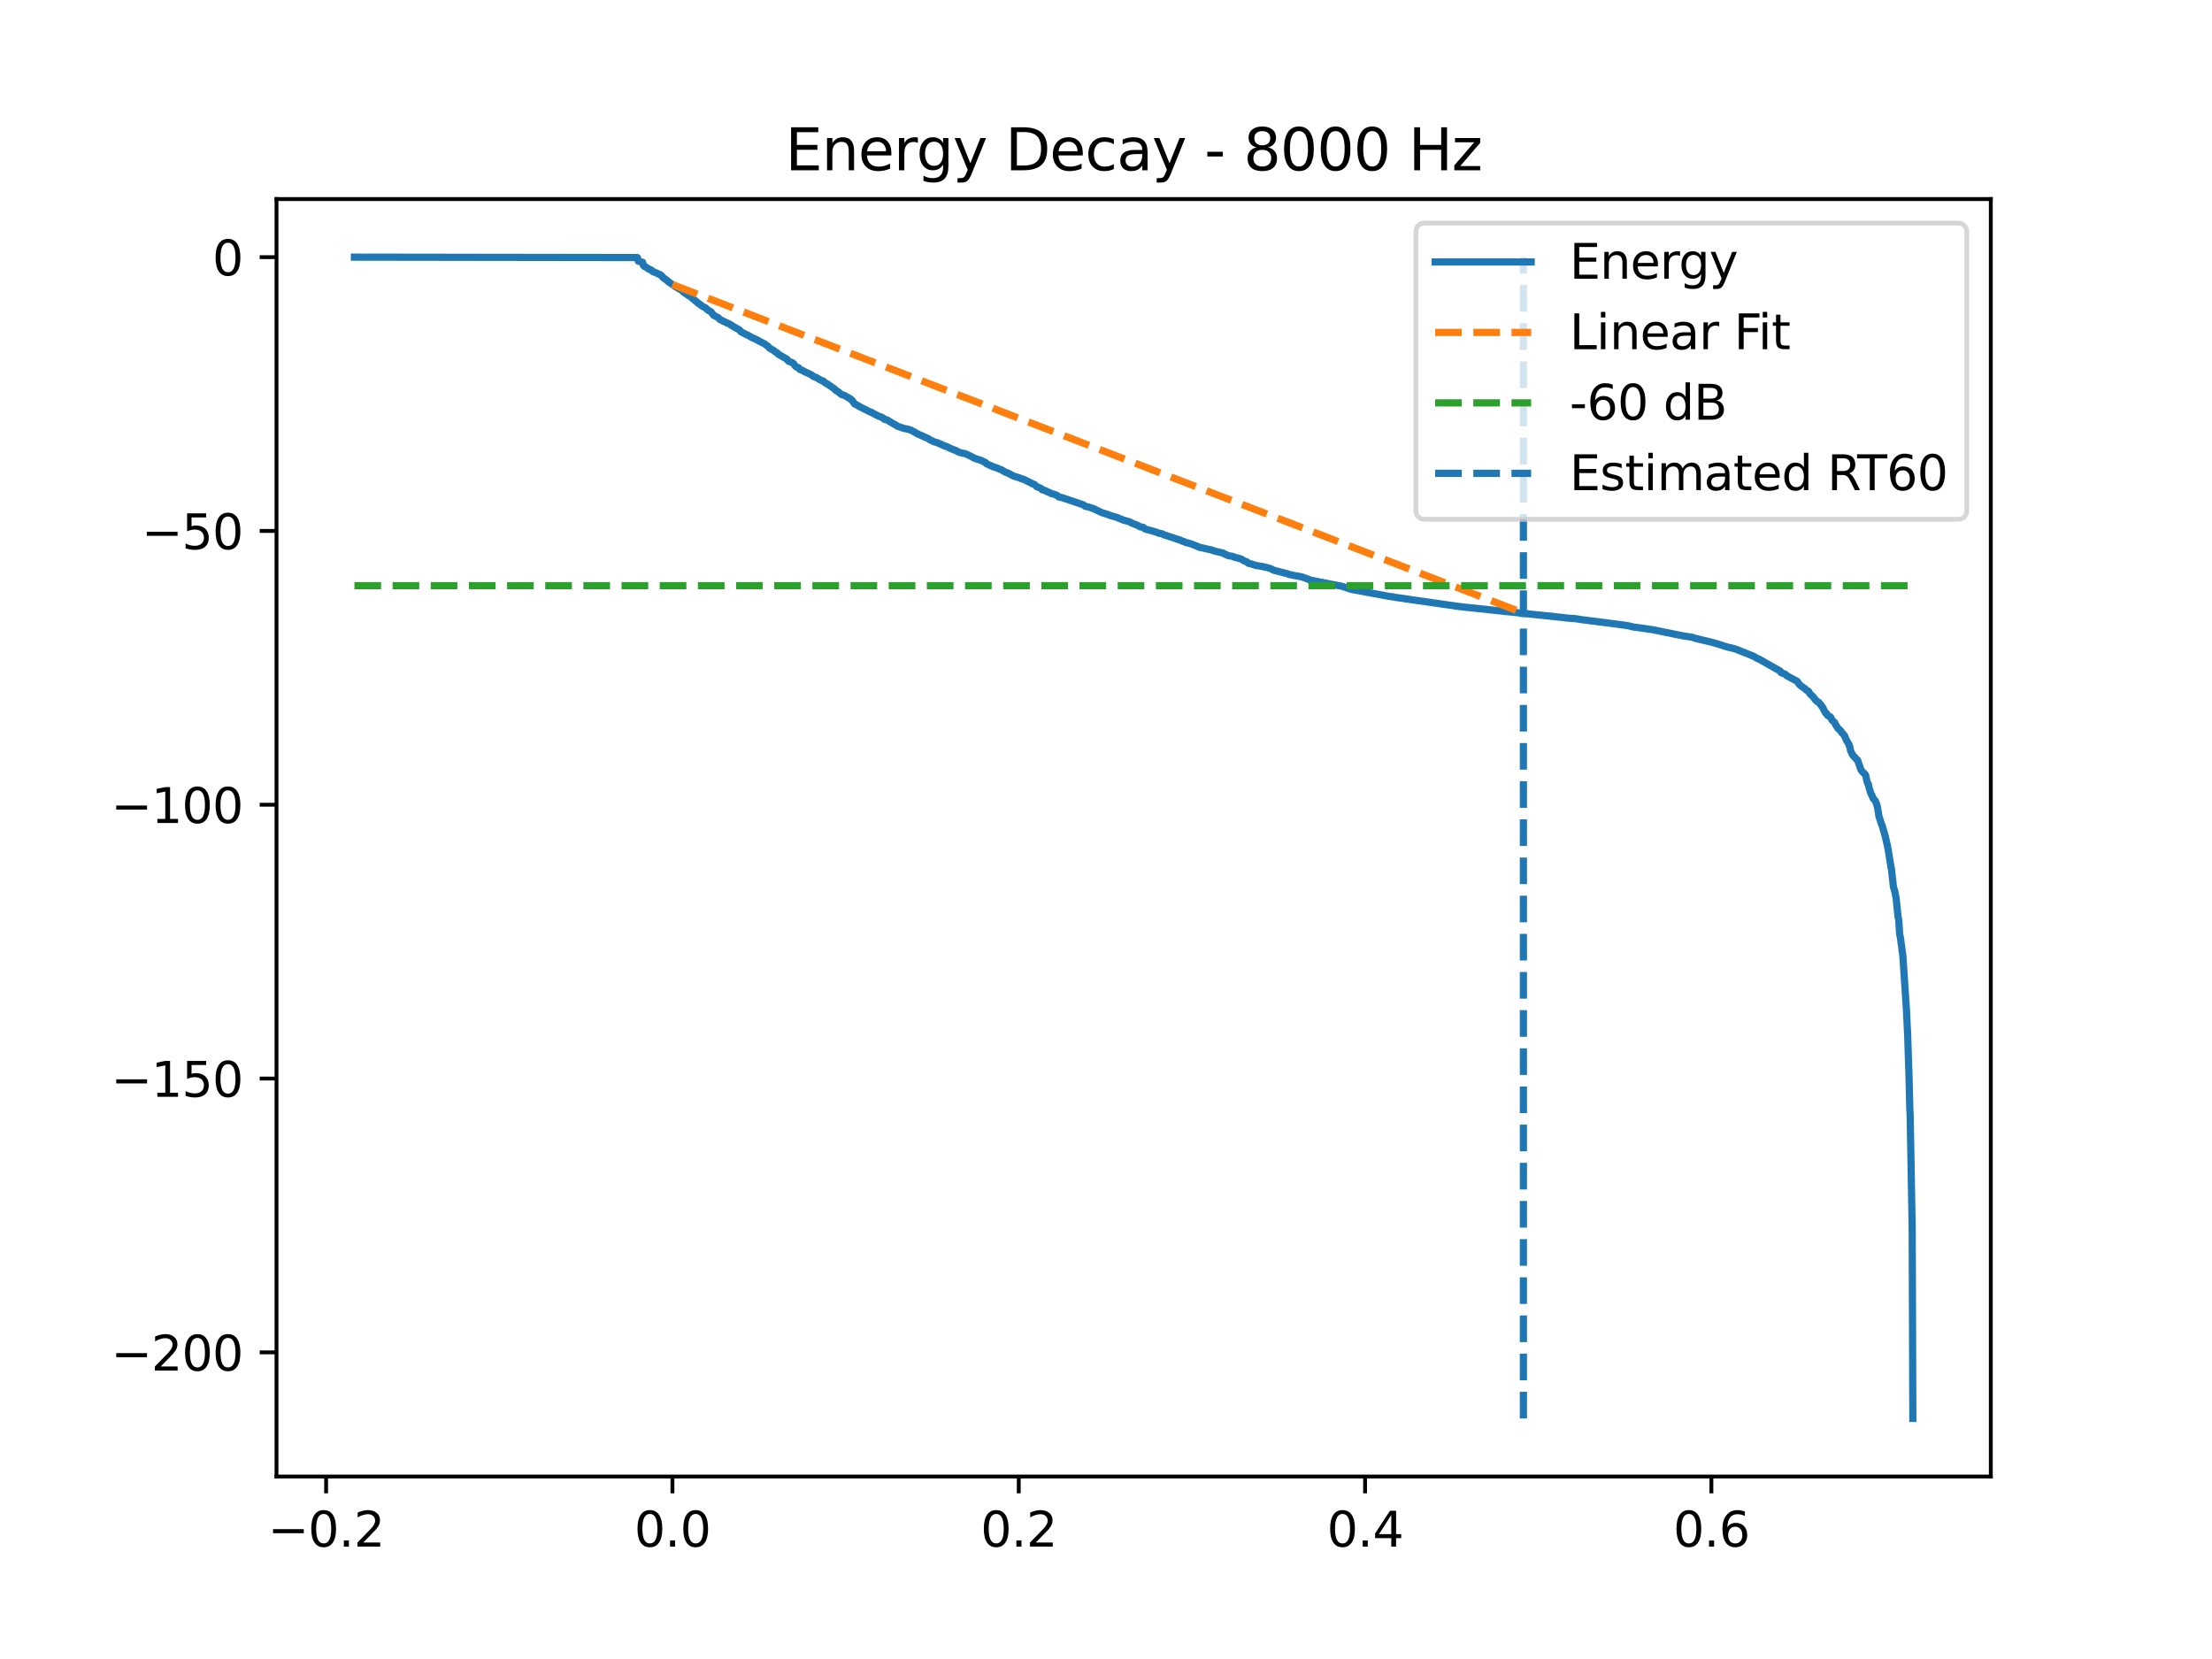 <?xml version="1.0" encoding="utf-8" standalone="no"?>
<!DOCTYPE svg PUBLIC "-//W3C//DTD SVG 1.1//EN"
  "http://www.w3.org/Graphics/SVG/1.1/DTD/svg11.dtd">
<svg xmlns:xlink="http://www.w3.org/1999/xlink" width="460.8pt" height="345.6pt" viewBox="0 0 460.8 345.6" xmlns="http://www.w3.org/2000/svg" version="1.1">
 <defs>
  <style type="text/css">*{stroke-linejoin: round; stroke-linecap: butt}</style>
 </defs>
 <g id="figure_1">
  <g id="patch_1">
   <path d="M 0 345.6 
L 460.8 345.6 
L 460.8 0 
L 0 0 
z
" style="fill: #ffffff"/>
  </g>
  <g id="axes_1">
   <g id="patch_2">
    <path d="M 57.6 307.584 
L 414.72 307.584 
L 414.72 41.472 
L 57.6 41.472 
z
" style="fill: #ffffff"/>
   </g>
   <g id="matplotlib.axis_1">
    <g id="xtick_1">
     <g id="line2d_1">
      <defs>
       <path id="m45727ca8af" d="M 0 0 
L 0 3.5 
" style="stroke: #000000; stroke-width: 0.8"/>
      </defs>
      <g>
       <use xlink:href="#m45727ca8af" x="67.933" y="307.584" style="stroke: #000000; stroke-width: 0.8"/>
      </g>
     </g>
     <g id="text_1">
      <!-- −0.2 -->
      <g transform="translate(55.792 322.182) scale(0.1 -0.1)">
       <defs>
        <path id="DejaVuSans-2212" d="M 678 2272 
L 4684 2272 
L 4684 1741 
L 678 1741 
L 678 2272 
z
" transform="scale(0.016)"/>
        <path id="DejaVuSans-30" d="M 2034 4250 
Q 1547 4250 1301 3770 
Q 1056 3291 1056 2328 
Q 1056 1369 1301 889 
Q 1547 409 2034 409 
Q 2525 409 2770 889 
Q 3016 1369 3016 2328 
Q 3016 3291 2770 3770 
Q 2525 4250 2034 4250 
z
M 2034 4750 
Q 2819 4750 3233 4129 
Q 3647 3509 3647 2328 
Q 3647 1150 3233 529 
Q 2819 -91 2034 -91 
Q 1250 -91 836 529 
Q 422 1150 422 2328 
Q 422 3509 836 4129 
Q 1250 4750 2034 4750 
z
" transform="scale(0.016)"/>
        <path id="DejaVuSans-2e" d="M 684 794 
L 1344 794 
L 1344 0 
L 684 0 
L 684 794 
z
" transform="scale(0.016)"/>
        <path id="DejaVuSans-32" d="M 1228 531 
L 3431 531 
L 3431 0 
L 469 0 
L 469 531 
Q 828 903 1448 1529 
Q 2069 2156 2228 2338 
Q 2531 2678 2651 2914 
Q 2772 3150 2772 3378 
Q 2772 3750 2511 3984 
Q 2250 4219 1831 4219 
Q 1534 4219 1204 4116 
Q 875 4013 500 3803 
L 500 4441 
Q 881 4594 1212 4672 
Q 1544 4750 1819 4750 
Q 2544 4750 2975 4387 
Q 3406 4025 3406 3419 
Q 3406 3131 3298 2873 
Q 3191 2616 2906 2266 
Q 2828 2175 2409 1742 
Q 1991 1309 1228 531 
z
" transform="scale(0.016)"/>
       </defs>
       <use xlink:href="#DejaVuSans-2212"/>
       <use xlink:href="#DejaVuSans-30" transform="translate(83.789 0)"/>
       <use xlink:href="#DejaVuSans-2e" transform="translate(147.412 0)"/>
       <use xlink:href="#DejaVuSans-32" transform="translate(179.199 0)"/>
      </g>
     </g>
    </g>
    <g id="xtick_2">
     <g id="line2d_2">
      <g>
       <use xlink:href="#m45727ca8af" x="140.079" y="307.584" style="stroke: #000000; stroke-width: 0.8"/>
      </g>
     </g>
     <g id="text_2">
      <!-- 0.0 -->
      <g transform="translate(132.127 322.182) scale(0.1 -0.1)">
       <use xlink:href="#DejaVuSans-30"/>
       <use xlink:href="#DejaVuSans-2e" transform="translate(63.623 0)"/>
       <use xlink:href="#DejaVuSans-30" transform="translate(95.41 0)"/>
      </g>
     </g>
    </g>
    <g id="xtick_3">
     <g id="line2d_3">
      <g>
       <use xlink:href="#m45727ca8af" x="212.224" y="307.584" style="stroke: #000000; stroke-width: 0.8"/>
      </g>
     </g>
     <g id="text_3">
      <!-- 0.2 -->
      <g transform="translate(204.273 322.182) scale(0.1 -0.1)">
       <use xlink:href="#DejaVuSans-30"/>
       <use xlink:href="#DejaVuSans-2e" transform="translate(63.623 0)"/>
       <use xlink:href="#DejaVuSans-32" transform="translate(95.41 0)"/>
      </g>
     </g>
    </g>
    <g id="xtick_4">
     <g id="line2d_4">
      <g>
       <use xlink:href="#m45727ca8af" x="284.37" y="307.584" style="stroke: #000000; stroke-width: 0.8"/>
      </g>
     </g>
     <g id="text_4">
      <!-- 0.4 -->
      <g transform="translate(276.418 322.182) scale(0.1 -0.1)">
       <defs>
        <path id="DejaVuSans-34" d="M 2419 4116 
L 825 1625 
L 2419 1625 
L 2419 4116 
z
M 2253 4666 
L 3047 4666 
L 3047 1625 
L 3713 1625 
L 3713 1100 
L 3047 1100 
L 3047 0 
L 2419 0 
L 2419 1100 
L 313 1100 
L 313 1709 
L 2253 4666 
z
" transform="scale(0.016)"/>
       </defs>
       <use xlink:href="#DejaVuSans-30"/>
       <use xlink:href="#DejaVuSans-2e" transform="translate(63.623 0)"/>
       <use xlink:href="#DejaVuSans-34" transform="translate(95.41 0)"/>
      </g>
     </g>
    </g>
    <g id="xtick_5">
     <g id="line2d_5">
      <g>
       <use xlink:href="#m45727ca8af" x="356.515" y="307.584" style="stroke: #000000; stroke-width: 0.8"/>
      </g>
     </g>
     <g id="text_5">
      <!-- 0.6 -->
      <g transform="translate(348.564 322.182) scale(0.1 -0.1)">
       <defs>
        <path id="DejaVuSans-36" d="M 2113 2584 
Q 1688 2584 1439 2293 
Q 1191 2003 1191 1497 
Q 1191 994 1439 701 
Q 1688 409 2113 409 
Q 2538 409 2786 701 
Q 3034 994 3034 1497 
Q 3034 2003 2786 2293 
Q 2538 2584 2113 2584 
z
M 3366 4563 
L 3366 3988 
Q 3128 4100 2886 4159 
Q 2644 4219 2406 4219 
Q 1781 4219 1451 3797 
Q 1122 3375 1075 2522 
Q 1259 2794 1537 2939 
Q 1816 3084 2150 3084 
Q 2853 3084 3261 2657 
Q 3669 2231 3669 1497 
Q 3669 778 3244 343 
Q 2819 -91 2113 -91 
Q 1303 -91 875 529 
Q 447 1150 447 2328 
Q 447 3434 972 4092 
Q 1497 4750 2381 4750 
Q 2619 4750 2861 4703 
Q 3103 4656 3366 4563 
z
" transform="scale(0.016)"/>
       </defs>
       <use xlink:href="#DejaVuSans-30"/>
       <use xlink:href="#DejaVuSans-2e" transform="translate(63.623 0)"/>
       <use xlink:href="#DejaVuSans-36" transform="translate(95.41 0)"/>
      </g>
     </g>
    </g>
   </g>
   <g id="matplotlib.axis_2">
    <g id="ytick_1">
     <g id="line2d_6">
      <defs>
       <path id="m21caa9666c" d="M 0 0 
L -3.5 0 
" style="stroke: #000000; stroke-width: 0.8"/>
      </defs>
      <g>
       <use xlink:href="#m21caa9666c" x="57.6" y="281.717" style="stroke: #000000; stroke-width: 0.8"/>
      </g>
     </g>
     <g id="text_6">
      <!-- −200 -->
      <g transform="translate(23.133 285.517) scale(0.1 -0.1)">
       <use xlink:href="#DejaVuSans-2212"/>
       <use xlink:href="#DejaVuSans-32" transform="translate(83.789 0)"/>
       <use xlink:href="#DejaVuSans-30" transform="translate(147.412 0)"/>
       <use xlink:href="#DejaVuSans-30" transform="translate(211.035 0)"/>
      </g>
     </g>
    </g>
    <g id="ytick_2">
     <g id="line2d_7">
      <g>
       <use xlink:href="#m21caa9666c" x="57.6" y="224.68" style="stroke: #000000; stroke-width: 0.8"/>
      </g>
     </g>
     <g id="text_7">
      <!-- −150 -->
      <g transform="translate(23.133 228.479) scale(0.1 -0.1)">
       <defs>
        <path id="DejaVuSans-31" d="M 794 531 
L 1825 531 
L 1825 4091 
L 703 3866 
L 703 4441 
L 1819 4666 
L 2450 4666 
L 2450 531 
L 3481 531 
L 3481 0 
L 794 0 
L 794 531 
z
" transform="scale(0.016)"/>
        <path id="DejaVuSans-35" d="M 691 4666 
L 3169 4666 
L 3169 4134 
L 1269 4134 
L 1269 2991 
Q 1406 3038 1543 3061 
Q 1681 3084 1819 3084 
Q 2600 3084 3056 2656 
Q 3513 2228 3513 1497 
Q 3513 744 3044 326 
Q 2575 -91 1722 -91 
Q 1428 -91 1123 -41 
Q 819 9 494 109 
L 494 744 
Q 775 591 1075 516 
Q 1375 441 1709 441 
Q 2250 441 2565 725 
Q 2881 1009 2881 1497 
Q 2881 1984 2565 2268 
Q 2250 2553 1709 2553 
Q 1456 2553 1204 2497 
Q 953 2441 691 2322 
L 691 4666 
z
" transform="scale(0.016)"/>
       </defs>
       <use xlink:href="#DejaVuSans-2212"/>
       <use xlink:href="#DejaVuSans-31" transform="translate(83.789 0)"/>
       <use xlink:href="#DejaVuSans-35" transform="translate(147.412 0)"/>
       <use xlink:href="#DejaVuSans-30" transform="translate(211.035 0)"/>
      </g>
     </g>
    </g>
    <g id="ytick_3">
     <g id="line2d_8">
      <g>
       <use xlink:href="#m21caa9666c" x="57.6" y="167.643" style="stroke: #000000; stroke-width: 0.8"/>
      </g>
     </g>
     <g id="text_8">
      <!-- −100 -->
      <g transform="translate(23.133 171.442) scale(0.1 -0.1)">
       <use xlink:href="#DejaVuSans-2212"/>
       <use xlink:href="#DejaVuSans-31" transform="translate(83.789 0)"/>
       <use xlink:href="#DejaVuSans-30" transform="translate(147.412 0)"/>
       <use xlink:href="#DejaVuSans-30" transform="translate(211.035 0)"/>
      </g>
     </g>
    </g>
    <g id="ytick_4">
     <g id="line2d_9">
      <g>
       <use xlink:href="#m21caa9666c" x="57.6" y="110.605" style="stroke: #000000; stroke-width: 0.8"/>
      </g>
     </g>
     <g id="text_9">
      <!-- −50 -->
      <g transform="translate(29.495 114.405) scale(0.1 -0.1)">
       <use xlink:href="#DejaVuSans-2212"/>
       <use xlink:href="#DejaVuSans-35" transform="translate(83.789 0)"/>
       <use xlink:href="#DejaVuSans-30" transform="translate(147.412 0)"/>
      </g>
     </g>
    </g>
    <g id="ytick_5">
     <g id="line2d_10">
      <g>
       <use xlink:href="#m21caa9666c" x="57.6" y="53.568" style="stroke: #000000; stroke-width: 0.8"/>
      </g>
     </g>
     <g id="text_10">
      <!-- 0 -->
      <g transform="translate(44.237 57.367) scale(0.1 -0.1)">
       <use xlink:href="#DejaVuSans-30"/>
      </g>
     </g>
    </g>
   </g>
   <g id="line2d_11">
    <path d="M 73.833 53.568 
L 132.789 53.654 
L 132.992 54.432 
L 133.21 54.46 
L 133.871 54.629 
L 134.007 55.238 
L 134.247 55.508 
L 134.533 55.625 
L 134.758 55.794 
L 135.277 56.124 
L 135.502 56.164 
L 135.735 56.298 
L 135.953 56.54 
L 136.825 56.897 
L 137.133 57.07 
L 137.501 57.199 
L 137.832 57.444 
L 137.899 57.525 
L 138.042 57.756 
L 138.959 58.412 
L 139.102 58.595 
L 140.552 59.598 
L 140.688 59.736 
L 141.018 59.859 
L 141.206 60.014 
L 141.447 60.165 
L 142.04 60.47 
L 142.153 60.562 
L 142.341 60.814 
L 142.491 60.862 
L 142.604 60.986 
L 142.784 61.13 
L 143.077 61.301 
L 143.258 61.448 
L 143.363 61.551 
L 143.498 61.595 
L 143.671 61.703 
L 143.806 61.78 
L 145.632 63.309 
L 145.873 63.42 
L 146.016 63.554 
L 146.422 63.878 
L 146.692 63.983 
L 146.88 64.081 
L 147.083 64.209 
L 147.218 64.378 
L 147.384 64.534 
L 147.549 64.64 
L 147.789 64.763 
L 148.09 64.92 
L 148.338 65.254 
L 148.676 65.694 
L 149.029 65.852 
L 149.202 65.967 
L 149.405 66.071 
L 149.54 66.121 
L 149.721 66.251 
L 149.909 66.525 
L 150.179 66.656 
L 150.487 66.789 
L 150.638 66.902 
L 150.953 67.034 
L 151.321 67.24 
L 151.848 67.43 
L 152.013 67.544 
L 152.178 67.653 
L 152.389 67.752 
L 152.546 67.875 
L 153.065 68.177 
L 153.26 68.302 
L 153.794 68.586 
L 154.004 68.72 
L 154.132 68.83 
L 154.32 69.094 
L 155.447 69.686 
L 155.77 69.797 
L 156.642 70.326 
L 156.853 70.412 
L 157.304 70.594 
L 158.972 71.486 
L 159.235 71.599 
L 159.603 71.88 
L 159.971 72.114 
L 160.355 72.565 
L 160.753 72.764 
L 160.911 72.865 
L 161.069 72.94 
L 161.249 73.077 
L 161.399 73.232 
L 161.707 73.38 
L 162.016 73.621 
L 162.083 73.757 
L 163.984 74.859 
L 164.142 75.135 
L 164.33 75.289 
L 164.931 75.489 
L 165.202 75.681 
L 165.367 75.782 
L 165.593 76.154 
L 165.668 76.272 
L 165.856 76.405 
L 166.036 76.51 
L 166.201 76.556 
L 166.382 76.619 
L 166.427 76.71 
L 166.592 76.954 
L 166.923 77.064 
L 167.246 77.199 
L 167.374 77.306 
L 168.103 77.657 
L 168.336 77.768 
L 168.666 77.928 
L 168.975 78.057 
L 169.283 78.301 
L 169.425 78.406 
L 169.681 78.509 
L 170.049 78.646 
L 171.086 79.246 
L 171.485 79.364 
L 171.763 79.655 
L 172.056 79.817 
L 172.214 79.911 
L 172.379 80.023 
L 173.762 80.941 
L 173.844 81.047 
L 174.07 81.306 
L 174.491 81.535 
L 175.355 82.211 
L 175.55 82.258 
L 176.001 82.418 
L 176.182 82.535 
L 177.061 83.018 
L 177.204 83.177 
L 177.422 83.305 
L 178.053 84.158 
L 178.308 84.26 
L 178.496 84.371 
L 178.737 84.494 
L 178.977 84.666 
L 181.292 85.828 
L 181.638 85.929 
L 181.78 86.04 
L 182.832 86.593 
L 183.073 86.708 
L 183.276 86.767 
L 183.9 87.022 
L 184.208 87.34 
L 184.764 87.469 
L 184.997 87.587 
L 185.117 87.703 
L 185.275 87.768 
L 186.079 88.263 
L 186.297 88.358 
L 186.44 88.438 
L 186.703 88.606 
L 186.868 88.752 
L 187.176 88.855 
L 187.327 88.918 
L 188.424 89.274 
L 189.07 89.385 
L 189.694 89.574 
L 190.182 89.833 
L 190.536 90.018 
L 190.746 90.114 
L 190.904 90.274 
L 191.227 90.396 
L 191.482 90.535 
L 193.481 91.418 
L 193.639 91.564 
L 193.782 91.672 
L 193.917 91.716 
L 194.24 91.84 
L 194.436 91.99 
L 195.112 92.174 
L 195.443 92.292 
L 195.646 92.416 
L 195.969 92.518 
L 196.172 92.624 
L 196.488 92.757 
L 196.66 92.873 
L 197.096 92.986 
L 197.555 93.176 
L 197.728 93.315 
L 198.299 93.536 
L 199.231 93.91 
L 199.599 94.136 
L 200.32 94.37 
L 201.004 94.473 
L 201.169 94.551 
L 201.673 94.785 
L 202.297 95.076 
L 202.973 95.459 
L 204.206 95.847 
L 204.378 95.9 
L 204.837 96.135 
L 205.355 96.386 
L 205.506 96.594 
L 206.19 96.927 
L 206.58 97.056 
L 206.873 97.246 
L 207.415 97.389 
L 208.564 97.857 
L 208.707 97.91 
L 208.835 98.022 
L 209.053 98.114 
L 209.203 98.221 
L 209.353 98.301 
L 209.549 98.41 
L 209.789 98.469 
L 210.36 98.736 
L 210.511 98.848 
L 210.721 98.957 
L 210.992 99.074 
L 211.157 99.184 
L 212.352 99.535 
L 212.735 99.704 
L 213.111 99.815 
L 213.517 99.981 
L 213.667 100.064 
L 213.908 100.188 
L 214.058 100.261 
L 214.396 100.425 
L 214.554 100.484 
L 214.772 100.595 
L 214.96 100.748 
L 215.441 100.892 
L 215.681 101.056 
L 215.764 101.178 
L 215.967 101.389 
L 216.5 101.583 
L 216.658 101.65 
L 216.876 101.758 
L 217.064 102.011 
L 217.846 102.236 
L 218.176 102.458 
L 218.59 102.576 
L 218.898 102.776 
L 219.304 102.884 
L 219.732 103.021 
L 220.078 103.161 
L 220.265 103.232 
L 220.333 103.312 
L 220.476 103.481 
L 220.867 103.59 
L 221.1 103.631 
L 221.475 103.743 
L 225.556 105.121 
L 225.706 105.169 
L 225.872 105.297 
L 226.052 105.472 
L 226.751 105.608 
L 227.916 106.001 
L 228.066 106.092 
L 228.562 106.328 
L 228.968 106.531 
L 229.224 106.642 
L 229.419 106.744 
L 230.96 107.236 
L 231.11 107.326 
L 232.718 107.809 
L 234.011 108.342 
L 234.214 108.395 
L 234.717 108.54 
L 234.973 108.594 
L 235.311 108.706 
L 235.739 108.945 
L 236.551 109.279 
L 236.896 109.395 
L 237.144 109.522 
L 237.302 109.624 
L 237.445 109.733 
L 238.144 109.85 
L 238.452 110.155 
L 238.828 110.288 
L 239.016 110.346 
L 239.534 110.458 
L 241.067 110.915 
L 241.24 111.035 
L 242.044 111.186 
L 242.465 111.399 
L 245.336 112.348 
L 245.749 112.477 
L 245.93 112.542 
L 246.29 112.727 
L 246.741 112.851 
L 247.049 113.029 
L 247.433 113.1 
L 248.184 113.317 
L 248.335 113.377 
L 248.65 113.503 
L 249.747 113.952 
L 249.89 114.036 
L 250.612 114.157 
L 251.371 114.346 
L 252.047 114.493 
L 252.513 114.605 
L 252.806 114.728 
L 252.986 114.786 
L 254.85 115.233 
L 255.031 115.372 
L 255.203 115.478 
L 255.369 115.507 
L 255.594 115.617 
L 255.842 115.743 
L 256.511 115.853 
L 256.924 115.952 
L 257.075 116.067 
L 257.263 116.093 
L 257.759 116.239 
L 258.164 116.335 
L 258.548 116.456 
L 259.307 116.911 
L 259.735 117.022 
L 260.028 117.329 
L 260.75 117.496 
L 261.576 117.786 
L 262.959 118.009 
L 263.177 118.054 
L 264.477 118.378 
L 264.74 118.485 
L 264.943 118.585 
L 265.146 118.693 
L 265.409 118.805 
L 265.664 118.875 
L 267.889 119.439 
L 268.099 119.494 
L 268.408 119.608 
L 268.625 119.69 
L 269.031 119.749 
L 269.497 119.863 
L 271.128 120.16 
L 271.624 120.339 
L 272.09 120.473 
L 272.293 120.581 
L 272.646 120.69 
L 272.811 120.838 
L 273.518 120.96 
L 279.515 122.122 
L 279.658 122.173 
L 280.056 122.287 
L 280.342 122.384 
L 280.717 122.494 
L 280.965 122.623 
L 281.694 122.815 
L 281.89 122.859 
L 283.122 123.073 
L 283.348 123.122 
L 288.826 124.131 
L 289.3 124.235 
L 290.299 124.359 
L 290.645 124.438 
L 291.689 124.586 
L 303.932 126.348 
L 305.179 126.488 
L 324.884 128.569 
L 325.5 128.622 
L 326.222 128.733 
L 326.552 128.758 
L 328.093 128.872 
L 328.641 128.941 
L 329.273 129.06 
L 330.671 129.236 
L 331.655 129.371 
L 332.038 129.405 
L 333.985 129.653 
L 335.037 129.788 
L 338.471 130.241 
L 338.87 130.3 
L 339.501 130.418 
L 340.267 130.624 
L 341.184 130.731 
L 341.38 130.763 
L 344.453 131.203 
L 345.182 131.356 
L 347.241 131.784 
L 347.858 131.903 
L 348.361 132.009 
L 349 132.137 
L 349.902 132.32 
L 350.435 132.431 
L 350.638 132.469 
L 352.464 132.741 
L 352.818 132.851 
L 352.991 132.93 
L 356.523 133.776 
L 357.124 133.949 
L 357.282 133.985 
L 357.68 134.102 
L 359.341 134.629 
L 359.717 134.751 
L 360.175 134.866 
L 360.34 134.9 
L 360.859 135.011 
L 361.084 135.096 
L 361.565 135.218 
L 365.428 136.758 
L 365.586 136.882 
L 365.789 136.994 
L 365.984 137.123 
L 366.21 137.229 
L 366.398 137.278 
L 370.877 139.825 
L 371.042 140.121 
L 371.395 140.263 
L 371.726 140.373 
L 371.876 140.434 
L 372.072 140.6 
L 372.207 140.759 
L 374.281 141.875 
L 374.409 141.965 
L 374.837 142.579 
L 375.138 142.86 
L 376.1 143.526 
L 376.265 143.735 
L 376.761 144.032 
L 376.934 144.352 
L 377.016 144.458 
L 377.197 144.703 
L 377.332 144.816 
L 377.603 145.019 
L 377.693 145.133 
L 378.031 145.575 
L 378.181 145.811 
L 378.317 145.905 
L 378.497 146.132 
L 378.82 146.258 
L 379.346 146.876 
L 379.519 147.153 
L 379.669 147.286 
L 380.113 148.21 
L 380.338 148.555 
L 380.534 148.666 
L 380.714 149.039 
L 381.082 149.227 
L 381.353 149.392 
L 381.435 149.499 
L 381.496 149.757 
L 381.638 150.026 
L 382.209 150.531 
L 382.435 151.052 
L 382.54 151.174 
L 382.766 151.565 
L 382.953 151.818 
L 383.164 151.933 
L 383.367 152.223 
L 383.517 152.317 
L 383.667 152.637 
L 383.878 152.813 
L 384.006 152.956 
L 384.208 153.191 
L 384.742 154.412 
L 384.817 154.507 
L 384.968 154.726 
L 385.058 154.872 
L 385.208 155.291 
L 385.298 155.353 
L 385.494 156.341 
L 385.659 156.698 
L 385.847 157.154 
L 385.96 157.264 
L 386.155 157.553 
L 386.253 157.66 
L 386.418 157.746 
L 386.486 157.857 
L 386.621 158.066 
L 386.989 158.375 
L 387.124 158.826 
L 387.169 158.938 
L 387.673 160.373 
L 387.793 160.533 
L 388.011 160.812 
L 388.237 161.033 
L 388.409 161.171 
L 388.515 161.271 
L 388.688 161.613 
L 388.718 161.76 
L 388.868 162.554 
L 389.056 163.188 
L 389.214 163.344 
L 389.304 163.906 
L 389.567 164.739 
L 389.604 164.868 
L 389.837 165.529 
L 389.943 165.63 
L 390.183 166.288 
L 390.454 166.61 
L 390.619 166.752 
L 390.912 167.438 
L 391.077 168.067 
L 391.115 168.113 
L 391.431 170.137 
L 391.724 170.95 
L 391.776 171.237 
L 391.904 171.55 
L 392.167 172.242 
L 392.468 173.325 
L 392.64 173.849 
L 393.219 176.347 
L 393.362 177.144 
L 393.835 180.026 
L 393.963 180.862 
L 394.008 180.909 
L 394.444 184.806 
L 394.474 184.908 
L 394.662 185.486 
L 394.73 185.757 
L 394.955 186.885 
L 394.993 187.025 
L 395.399 191.021 
L 395.451 191.186 
L 395.564 191.895 
L 395.722 194.518 
L 395.759 194.651 
L 395.917 195.468 
L 396 196.213 
L 396.158 197.28 
L 396.165 197.289 
L 396.308 198.526 
L 396.383 198.893 
L 397.157 210.519 
L 397.352 214.722 
L 397.375 214.843 
L 397.631 222.703 
L 397.653 222.919 
L 397.848 231.076 
L 397.916 232.084 
L 398.344 255.757 
L 398.48 295.488 
L 398.48 295.488 
" clip-path="url(#p74fb5586f8)" style="fill: none; stroke: #1f77b4; stroke-width: 1.5; stroke-linecap: square"/>
   </g>
   <g id="line2d_12">
    <path d="M 140.079 59.273 
L 317.354 127.717 
" clip-path="url(#p74fb5586f8)" style="fill: none; stroke-dasharray: 5.55,2.4; stroke-dashoffset: 0; stroke: #ff7f0e; stroke-width: 1.5"/>
   </g>
   <g id="line2d_13">
    <path d="M 73.833 122.013 
L 398.487 122.013 
L 398.487 122.013 
" clip-path="url(#p74fb5586f8)" style="fill: none; stroke-dasharray: 5.55,2.4; stroke-dashoffset: 0; stroke: #2ca02c; stroke-width: 1.5"/>
   </g>
   <g id="LineCollection_1">
    <path d="M 317.354 295.488 
L 317.354 53.568 
" clip-path="url(#p74fb5586f8)" style="fill: none; stroke-dasharray: 5.55,2.4; stroke-dashoffset: 0; stroke: #1f77b4; stroke-width: 1.5"/>
   </g>
   <g id="patch_3">
    <path d="M 57.6 307.584 
L 57.6 41.472 
" style="fill: none; stroke: #000000; stroke-width: 0.8; stroke-linejoin: miter; stroke-linecap: square"/>
   </g>
   <g id="patch_4">
    <path d="M 414.72 307.584 
L 414.72 41.472 
" style="fill: none; stroke: #000000; stroke-width: 0.8; stroke-linejoin: miter; stroke-linecap: square"/>
   </g>
   <g id="patch_5">
    <path d="M 57.6 307.584 
L 414.72 307.584 
" style="fill: none; stroke: #000000; stroke-width: 0.8; stroke-linejoin: miter; stroke-linecap: square"/>
   </g>
   <g id="patch_6">
    <path d="M 57.6 41.472 
L 414.72 41.472 
" style="fill: none; stroke: #000000; stroke-width: 0.8; stroke-linejoin: miter; stroke-linecap: square"/>
   </g>
   <g id="text_11">
    <!-- Energy Decay - 8000 Hz -->
    <g transform="translate(163.59 35.472) scale(0.12 -0.12)">
     <defs>
      <path id="DejaVuSans-45" d="M 628 4666 
L 3578 4666 
L 3578 4134 
L 1259 4134 
L 1259 2753 
L 3481 2753 
L 3481 2222 
L 1259 2222 
L 1259 531 
L 3634 531 
L 3634 0 
L 628 0 
L 628 4666 
z
" transform="scale(0.016)"/>
      <path id="DejaVuSans-6e" d="M 3513 2113 
L 3513 0 
L 2938 0 
L 2938 2094 
Q 2938 2591 2744 2837 
Q 2550 3084 2163 3084 
Q 1697 3084 1428 2787 
Q 1159 2491 1159 1978 
L 1159 0 
L 581 0 
L 581 3500 
L 1159 3500 
L 1159 2956 
Q 1366 3272 1645 3428 
Q 1925 3584 2291 3584 
Q 2894 3584 3203 3211 
Q 3513 2838 3513 2113 
z
" transform="scale(0.016)"/>
      <path id="DejaVuSans-65" d="M 3597 1894 
L 3597 1613 
L 953 1613 
Q 991 1019 1311 708 
Q 1631 397 2203 397 
Q 2534 397 2845 478 
Q 3156 559 3463 722 
L 3463 178 
Q 3153 47 2828 -22 
Q 2503 -91 2169 -91 
Q 1331 -91 842 396 
Q 353 884 353 1716 
Q 353 2575 817 3079 
Q 1281 3584 2069 3584 
Q 2775 3584 3186 3129 
Q 3597 2675 3597 1894 
z
M 3022 2063 
Q 3016 2534 2758 2815 
Q 2500 3097 2075 3097 
Q 1594 3097 1305 2825 
Q 1016 2553 972 2059 
L 3022 2063 
z
" transform="scale(0.016)"/>
      <path id="DejaVuSans-72" d="M 2631 2963 
Q 2534 3019 2420 3045 
Q 2306 3072 2169 3072 
Q 1681 3072 1420 2755 
Q 1159 2438 1159 1844 
L 1159 0 
L 581 0 
L 581 3500 
L 1159 3500 
L 1159 2956 
Q 1341 3275 1631 3429 
Q 1922 3584 2338 3584 
Q 2397 3584 2469 3576 
Q 2541 3569 2628 3553 
L 2631 2963 
z
" transform="scale(0.016)"/>
      <path id="DejaVuSans-67" d="M 2906 1791 
Q 2906 2416 2648 2759 
Q 2391 3103 1925 3103 
Q 1463 3103 1205 2759 
Q 947 2416 947 1791 
Q 947 1169 1205 825 
Q 1463 481 1925 481 
Q 2391 481 2648 825 
Q 2906 1169 2906 1791 
z
M 3481 434 
Q 3481 -459 3084 -895 
Q 2688 -1331 1869 -1331 
Q 1566 -1331 1297 -1286 
Q 1028 -1241 775 -1147 
L 775 -588 
Q 1028 -725 1275 -790 
Q 1522 -856 1778 -856 
Q 2344 -856 2625 -561 
Q 2906 -266 2906 331 
L 2906 616 
Q 2728 306 2450 153 
Q 2172 0 1784 0 
Q 1141 0 747 490 
Q 353 981 353 1791 
Q 353 2603 747 3093 
Q 1141 3584 1784 3584 
Q 2172 3584 2450 3431 
Q 2728 3278 2906 2969 
L 2906 3500 
L 3481 3500 
L 3481 434 
z
" transform="scale(0.016)"/>
      <path id="DejaVuSans-79" d="M 2059 -325 
Q 1816 -950 1584 -1140 
Q 1353 -1331 966 -1331 
L 506 -1331 
L 506 -850 
L 844 -850 
Q 1081 -850 1212 -737 
Q 1344 -625 1503 -206 
L 1606 56 
L 191 3500 
L 800 3500 
L 1894 763 
L 2988 3500 
L 3597 3500 
L 2059 -325 
z
" transform="scale(0.016)"/>
      <path id="DejaVuSans-20" transform="scale(0.016)"/>
      <path id="DejaVuSans-44" d="M 1259 4147 
L 1259 519 
L 2022 519 
Q 2988 519 3436 956 
Q 3884 1394 3884 2338 
Q 3884 3275 3436 3711 
Q 2988 4147 2022 4147 
L 1259 4147 
z
M 628 4666 
L 1925 4666 
Q 3281 4666 3915 4102 
Q 4550 3538 4550 2338 
Q 4550 1131 3912 565 
Q 3275 0 1925 0 
L 628 0 
L 628 4666 
z
" transform="scale(0.016)"/>
      <path id="DejaVuSans-63" d="M 3122 3366 
L 3122 2828 
Q 2878 2963 2633 3030 
Q 2388 3097 2138 3097 
Q 1578 3097 1268 2742 
Q 959 2388 959 1747 
Q 959 1106 1268 751 
Q 1578 397 2138 397 
Q 2388 397 2633 464 
Q 2878 531 3122 666 
L 3122 134 
Q 2881 22 2623 -34 
Q 2366 -91 2075 -91 
Q 1284 -91 818 406 
Q 353 903 353 1747 
Q 353 2603 823 3093 
Q 1294 3584 2113 3584 
Q 2378 3584 2631 3529 
Q 2884 3475 3122 3366 
z
" transform="scale(0.016)"/>
      <path id="DejaVuSans-61" d="M 2194 1759 
Q 1497 1759 1228 1600 
Q 959 1441 959 1056 
Q 959 750 1161 570 
Q 1363 391 1709 391 
Q 2188 391 2477 730 
Q 2766 1069 2766 1631 
L 2766 1759 
L 2194 1759 
z
M 3341 1997 
L 3341 0 
L 2766 0 
L 2766 531 
Q 2569 213 2275 61 
Q 1981 -91 1556 -91 
Q 1019 -91 701 211 
Q 384 513 384 1019 
Q 384 1609 779 1909 
Q 1175 2209 1959 2209 
L 2766 2209 
L 2766 2266 
Q 2766 2663 2505 2880 
Q 2244 3097 1772 3097 
Q 1472 3097 1187 3025 
Q 903 2953 641 2809 
L 641 3341 
Q 956 3463 1253 3523 
Q 1550 3584 1831 3584 
Q 2591 3584 2966 3190 
Q 3341 2797 3341 1997 
z
" transform="scale(0.016)"/>
      <path id="DejaVuSans-2d" d="M 313 2009 
L 1997 2009 
L 1997 1497 
L 313 1497 
L 313 2009 
z
" transform="scale(0.016)"/>
      <path id="DejaVuSans-38" d="M 2034 2216 
Q 1584 2216 1326 1975 
Q 1069 1734 1069 1313 
Q 1069 891 1326 650 
Q 1584 409 2034 409 
Q 2484 409 2743 651 
Q 3003 894 3003 1313 
Q 3003 1734 2745 1975 
Q 2488 2216 2034 2216 
z
M 1403 2484 
Q 997 2584 770 2862 
Q 544 3141 544 3541 
Q 544 4100 942 4425 
Q 1341 4750 2034 4750 
Q 2731 4750 3128 4425 
Q 3525 4100 3525 3541 
Q 3525 3141 3298 2862 
Q 3072 2584 2669 2484 
Q 3125 2378 3379 2068 
Q 3634 1759 3634 1313 
Q 3634 634 3220 271 
Q 2806 -91 2034 -91 
Q 1263 -91 848 271 
Q 434 634 434 1313 
Q 434 1759 690 2068 
Q 947 2378 1403 2484 
z
M 1172 3481 
Q 1172 3119 1398 2916 
Q 1625 2713 2034 2713 
Q 2441 2713 2670 2916 
Q 2900 3119 2900 3481 
Q 2900 3844 2670 4047 
Q 2441 4250 2034 4250 
Q 1625 4250 1398 4047 
Q 1172 3844 1172 3481 
z
" transform="scale(0.016)"/>
      <path id="DejaVuSans-48" d="M 628 4666 
L 1259 4666 
L 1259 2753 
L 3553 2753 
L 3553 4666 
L 4184 4666 
L 4184 0 
L 3553 0 
L 3553 2222 
L 1259 2222 
L 1259 0 
L 628 0 
L 628 4666 
z
" transform="scale(0.016)"/>
      <path id="DejaVuSans-7a" d="M 353 3500 
L 3084 3500 
L 3084 2975 
L 922 459 
L 3084 459 
L 3084 0 
L 275 0 
L 275 525 
L 2438 3041 
L 353 3041 
L 353 3500 
z
" transform="scale(0.016)"/>
     </defs>
     <use xlink:href="#DejaVuSans-45"/>
     <use xlink:href="#DejaVuSans-6e" transform="translate(63.184 0)"/>
     <use xlink:href="#DejaVuSans-65" transform="translate(126.562 0)"/>
     <use xlink:href="#DejaVuSans-72" transform="translate(188.086 0)"/>
     <use xlink:href="#DejaVuSans-67" transform="translate(227.449 0)"/>
     <use xlink:href="#DejaVuSans-79" transform="translate(290.926 0)"/>
     <use xlink:href="#DejaVuSans-20" transform="translate(350.105 0)"/>
     <use xlink:href="#DejaVuSans-44" transform="translate(381.893 0)"/>
     <use xlink:href="#DejaVuSans-65" transform="translate(458.895 0)"/>
     <use xlink:href="#DejaVuSans-63" transform="translate(520.418 0)"/>
     <use xlink:href="#DejaVuSans-61" transform="translate(575.398 0)"/>
     <use xlink:href="#DejaVuSans-79" transform="translate(636.678 0)"/>
     <use xlink:href="#DejaVuSans-20" transform="translate(695.857 0)"/>
     <use xlink:href="#DejaVuSans-2d" transform="translate(727.645 0)"/>
     <use xlink:href="#DejaVuSans-20" transform="translate(763.729 0)"/>
     <use xlink:href="#DejaVuSans-38" transform="translate(795.516 0)"/>
     <use xlink:href="#DejaVuSans-30" transform="translate(859.139 0)"/>
     <use xlink:href="#DejaVuSans-30" transform="translate(922.762 0)"/>
     <use xlink:href="#DejaVuSans-30" transform="translate(986.385 0)"/>
     <use xlink:href="#DejaVuSans-20" transform="translate(1050.008 0)"/>
     <use xlink:href="#DejaVuSans-48" transform="translate(1081.795 0)"/>
     <use xlink:href="#DejaVuSans-7a" transform="translate(1156.99 0)"/>
    </g>
   </g>
   <g id="legend_1">
    <g id="patch_7">
     <path d="M 296.968 108.184 
L 407.72 108.184 
Q 409.72 108.184 409.72 106.184 
L 409.72 48.472 
Q 409.72 46.472 407.72 46.472 
L 296.968 46.472 
Q 294.968 46.472 294.968 48.472 
L 294.968 106.184 
Q 294.968 108.184 296.968 108.184 
z
" style="fill: #ffffff; opacity: 0.8; stroke: #cccccc; stroke-linejoin: miter"/>
    </g>
    <g id="line2d_14">
     <path d="M 298.968 54.57 
L 308.968 54.57 
L 318.968 54.57 
" style="fill: none; stroke: #1f77b4; stroke-width: 1.5; stroke-linecap: square"/>
    </g>
    <g id="text_12">
     <!-- Energy -->
     <g transform="translate(326.968 58.07) scale(0.1 -0.1)">
      <use xlink:href="#DejaVuSans-45"/>
      <use xlink:href="#DejaVuSans-6e" transform="translate(63.184 0)"/>
      <use xlink:href="#DejaVuSans-65" transform="translate(126.562 0)"/>
      <use xlink:href="#DejaVuSans-72" transform="translate(188.086 0)"/>
      <use xlink:href="#DejaVuSans-67" transform="translate(227.449 0)"/>
      <use xlink:href="#DejaVuSans-79" transform="translate(290.926 0)"/>
     </g>
    </g>
    <g id="line2d_15">
     <path d="M 298.968 69.249 
L 308.968 69.249 
L 318.968 69.249 
" style="fill: none; stroke-dasharray: 5.55,2.4; stroke-dashoffset: 0; stroke: #ff7f0e; stroke-width: 1.5"/>
    </g>
    <g id="text_13">
     <!-- Linear Fit -->
     <g transform="translate(326.968 72.749) scale(0.1 -0.1)">
      <defs>
       <path id="DejaVuSans-4c" d="M 628 4666 
L 1259 4666 
L 1259 531 
L 3531 531 
L 3531 0 
L 628 0 
L 628 4666 
z
" transform="scale(0.016)"/>
       <path id="DejaVuSans-69" d="M 603 3500 
L 1178 3500 
L 1178 0 
L 603 0 
L 603 3500 
z
M 603 4863 
L 1178 4863 
L 1178 4134 
L 603 4134 
L 603 4863 
z
" transform="scale(0.016)"/>
       <path id="DejaVuSans-46" d="M 628 4666 
L 3309 4666 
L 3309 4134 
L 1259 4134 
L 1259 2759 
L 3109 2759 
L 3109 2228 
L 1259 2228 
L 1259 0 
L 628 0 
L 628 4666 
z
" transform="scale(0.016)"/>
       <path id="DejaVuSans-74" d="M 1172 4494 
L 1172 3500 
L 2356 3500 
L 2356 3053 
L 1172 3053 
L 1172 1153 
Q 1172 725 1289 603 
Q 1406 481 1766 481 
L 2356 481 
L 2356 0 
L 1766 0 
Q 1100 0 847 248 
Q 594 497 594 1153 
L 594 3053 
L 172 3053 
L 172 3500 
L 594 3500 
L 594 4494 
L 1172 4494 
z
" transform="scale(0.016)"/>
      </defs>
      <use xlink:href="#DejaVuSans-4c"/>
      <use xlink:href="#DejaVuSans-69" transform="translate(55.713 0)"/>
      <use xlink:href="#DejaVuSans-6e" transform="translate(83.496 0)"/>
      <use xlink:href="#DejaVuSans-65" transform="translate(146.875 0)"/>
      <use xlink:href="#DejaVuSans-61" transform="translate(208.398 0)"/>
      <use xlink:href="#DejaVuSans-72" transform="translate(269.678 0)"/>
      <use xlink:href="#DejaVuSans-20" transform="translate(310.791 0)"/>
      <use xlink:href="#DejaVuSans-46" transform="translate(342.578 0)"/>
      <use xlink:href="#DejaVuSans-69" transform="translate(392.848 0)"/>
      <use xlink:href="#DejaVuSans-74" transform="translate(420.631 0)"/>
     </g>
    </g>
    <g id="line2d_16">
     <path d="M 298.968 83.927 
L 308.968 83.927 
L 318.968 83.927 
" style="fill: none; stroke-dasharray: 5.55,2.4; stroke-dashoffset: 0; stroke: #2ca02c; stroke-width: 1.5"/>
    </g>
    <g id="text_14">
     <!-- -60 dB -->
     <g transform="translate(326.968 87.427) scale(0.1 -0.1)">
      <defs>
       <path id="DejaVuSans-64" d="M 2906 2969 
L 2906 4863 
L 3481 4863 
L 3481 0 
L 2906 0 
L 2906 525 
Q 2725 213 2448 61 
Q 2172 -91 1784 -91 
Q 1150 -91 751 415 
Q 353 922 353 1747 
Q 353 2572 751 3078 
Q 1150 3584 1784 3584 
Q 2172 3584 2448 3432 
Q 2725 3281 2906 2969 
z
M 947 1747 
Q 947 1113 1208 752 
Q 1469 391 1925 391 
Q 2381 391 2643 752 
Q 2906 1113 2906 1747 
Q 2906 2381 2643 2742 
Q 2381 3103 1925 3103 
Q 1469 3103 1208 2742 
Q 947 2381 947 1747 
z
" transform="scale(0.016)"/>
       <path id="DejaVuSans-42" d="M 1259 2228 
L 1259 519 
L 2272 519 
Q 2781 519 3026 730 
Q 3272 941 3272 1375 
Q 3272 1813 3026 2020 
Q 2781 2228 2272 2228 
L 1259 2228 
z
M 1259 4147 
L 1259 2741 
L 2194 2741 
Q 2656 2741 2882 2914 
Q 3109 3088 3109 3444 
Q 3109 3797 2882 3972 
Q 2656 4147 2194 4147 
L 1259 4147 
z
M 628 4666 
L 2241 4666 
Q 2963 4666 3353 4366 
Q 3744 4066 3744 3513 
Q 3744 3084 3544 2831 
Q 3344 2578 2956 2516 
Q 3422 2416 3680 2098 
Q 3938 1781 3938 1306 
Q 3938 681 3513 340 
Q 3088 0 2303 0 
L 628 0 
L 628 4666 
z
" transform="scale(0.016)"/>
      </defs>
      <use xlink:href="#DejaVuSans-2d"/>
      <use xlink:href="#DejaVuSans-36" transform="translate(36.084 0)"/>
      <use xlink:href="#DejaVuSans-30" transform="translate(99.707 0)"/>
      <use xlink:href="#DejaVuSans-20" transform="translate(163.33 0)"/>
      <use xlink:href="#DejaVuSans-64" transform="translate(195.117 0)"/>
      <use xlink:href="#DejaVuSans-42" transform="translate(258.594 0)"/>
     </g>
    </g>
    <g id="line2d_17">
     <path d="M 298.968 98.605 
L 318.968 98.605 
" style="fill: none; stroke-dasharray: 5.55,2.4; stroke-dashoffset: 0; stroke: #1f77b4; stroke-width: 1.5"/>
    </g>
    <g id="text_15">
     <!-- Estimated RT60 -->
     <g transform="translate(326.968 102.105) scale(0.1 -0.1)">
      <defs>
       <path id="DejaVuSans-73" d="M 2834 3397 
L 2834 2853 
Q 2591 2978 2328 3040 
Q 2066 3103 1784 3103 
Q 1356 3103 1142 2972 
Q 928 2841 928 2578 
Q 928 2378 1081 2264 
Q 1234 2150 1697 2047 
L 1894 2003 
Q 2506 1872 2764 1633 
Q 3022 1394 3022 966 
Q 3022 478 2636 193 
Q 2250 -91 1575 -91 
Q 1294 -91 989 -36 
Q 684 19 347 128 
L 347 722 
Q 666 556 975 473 
Q 1284 391 1588 391 
Q 1994 391 2212 530 
Q 2431 669 2431 922 
Q 2431 1156 2273 1281 
Q 2116 1406 1581 1522 
L 1381 1569 
Q 847 1681 609 1914 
Q 372 2147 372 2553 
Q 372 3047 722 3315 
Q 1072 3584 1716 3584 
Q 2034 3584 2315 3537 
Q 2597 3491 2834 3397 
z
" transform="scale(0.016)"/>
       <path id="DejaVuSans-6d" d="M 3328 2828 
Q 3544 3216 3844 3400 
Q 4144 3584 4550 3584 
Q 5097 3584 5394 3201 
Q 5691 2819 5691 2113 
L 5691 0 
L 5113 0 
L 5113 2094 
Q 5113 2597 4934 2840 
Q 4756 3084 4391 3084 
Q 3944 3084 3684 2787 
Q 3425 2491 3425 1978 
L 3425 0 
L 2847 0 
L 2847 2094 
Q 2847 2600 2669 2842 
Q 2491 3084 2119 3084 
Q 1678 3084 1418 2786 
Q 1159 2488 1159 1978 
L 1159 0 
L 581 0 
L 581 3500 
L 1159 3500 
L 1159 2956 
Q 1356 3278 1631 3431 
Q 1906 3584 2284 3584 
Q 2666 3584 2933 3390 
Q 3200 3197 3328 2828 
z
" transform="scale(0.016)"/>
       <path id="DejaVuSans-52" d="M 2841 2188 
Q 3044 2119 3236 1894 
Q 3428 1669 3622 1275 
L 4263 0 
L 3584 0 
L 2988 1197 
Q 2756 1666 2539 1819 
Q 2322 1972 1947 1972 
L 1259 1972 
L 1259 0 
L 628 0 
L 628 4666 
L 2053 4666 
Q 2853 4666 3247 4331 
Q 3641 3997 3641 3322 
Q 3641 2881 3436 2590 
Q 3231 2300 2841 2188 
z
M 1259 4147 
L 1259 2491 
L 2053 2491 
Q 2509 2491 2742 2702 
Q 2975 2913 2975 3322 
Q 2975 3731 2742 3939 
Q 2509 4147 2053 4147 
L 1259 4147 
z
" transform="scale(0.016)"/>
       <path id="DejaVuSans-54" d="M -19 4666 
L 3928 4666 
L 3928 4134 
L 2272 4134 
L 2272 0 
L 1638 0 
L 1638 4134 
L -19 4134 
L -19 4666 
z
" transform="scale(0.016)"/>
      </defs>
      <use xlink:href="#DejaVuSans-45"/>
      <use xlink:href="#DejaVuSans-73" transform="translate(63.184 0)"/>
      <use xlink:href="#DejaVuSans-74" transform="translate(115.283 0)"/>
      <use xlink:href="#DejaVuSans-69" transform="translate(154.492 0)"/>
      <use xlink:href="#DejaVuSans-6d" transform="translate(182.275 0)"/>
      <use xlink:href="#DejaVuSans-61" transform="translate(279.688 0)"/>
      <use xlink:href="#DejaVuSans-74" transform="translate(340.967 0)"/>
      <use xlink:href="#DejaVuSans-65" transform="translate(380.176 0)"/>
      <use xlink:href="#DejaVuSans-64" transform="translate(441.699 0)"/>
      <use xlink:href="#DejaVuSans-20" transform="translate(505.176 0)"/>
      <use xlink:href="#DejaVuSans-52" transform="translate(536.963 0)"/>
      <use xlink:href="#DejaVuSans-54" transform="translate(599.195 0)"/>
      <use xlink:href="#DejaVuSans-36" transform="translate(660.279 0)"/>
      <use xlink:href="#DejaVuSans-30" transform="translate(723.902 0)"/>
     </g>
    </g>
   </g>
  </g>
 </g>
 <defs>
  <clipPath id="p74fb5586f8">
   <rect x="57.6" y="41.472" width="357.12" height="266.112"/>
  </clipPath>
 </defs>
</svg>

